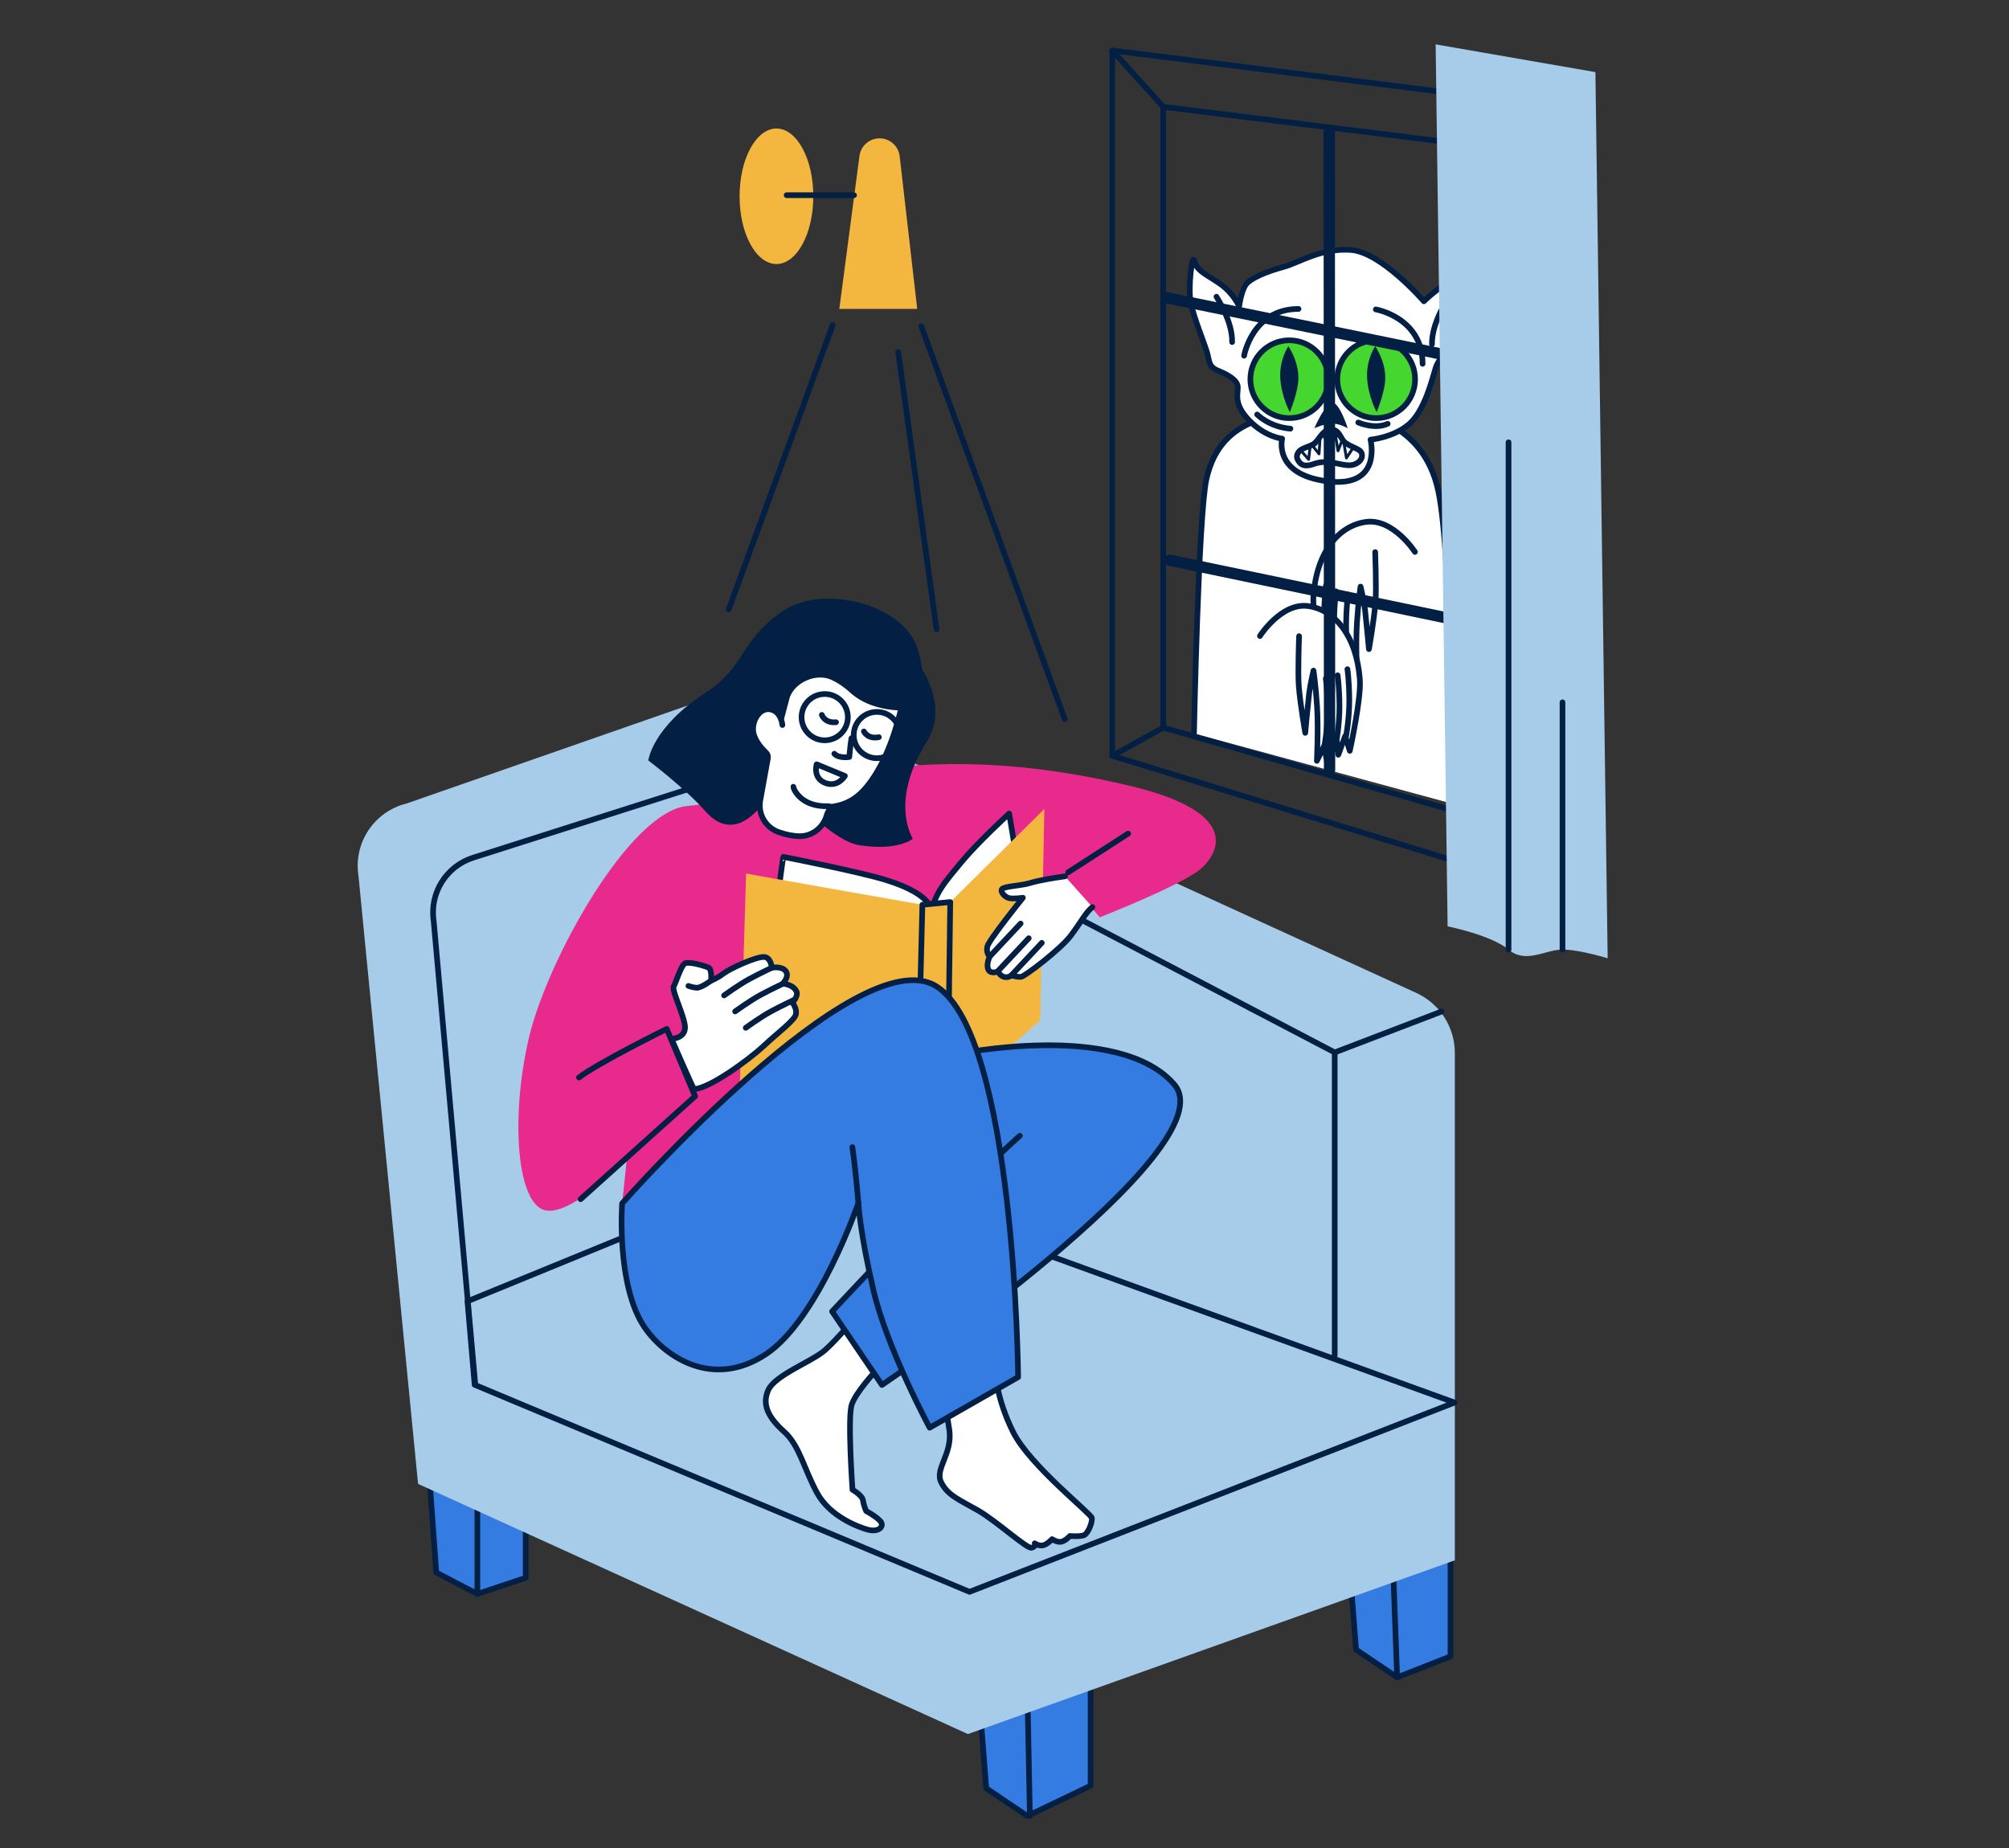 <?xml version="1.0" encoding="utf-8"?>
<!-- Generator: Adobe Illustrator 23.0.2, SVG Export Plug-In . SVG Version: 6.00 Build 0)  -->
<svg version="1.1" xmlns="http://www.w3.org/2000/svg" xmlns:xlink="http://www.w3.org/1999/xlink" x="0px" y="0px"
	 viewBox="0 0 709.97 653.29" style="enable-background:new 0 0 709.97 653.29;" xml:space="preserve">
<rect x="0" y="0" width="709.97" height="653.29" fill="#333333" stroke="none"/>
<style type="text/css">
	.st0{fill:#FFFFFF;stroke:#031F43;stroke-width:2;stroke-linecap:round;stroke-linejoin:round;stroke-miterlimit:10;}
	.st1{fill:#45D62F;stroke:#031F43;stroke-width:2;stroke-linecap:round;stroke-linejoin:round;}
	.st2{fill:none;stroke:#031F43;stroke-width:2;stroke-linecap:round;stroke-linejoin:round;stroke-miterlimit:10;}
	.st3{fill:#031F43;}
	.st4{fill:none;stroke:#031F43;stroke-linecap:round;stroke-linejoin:round;stroke-miterlimit:10;}
	.st5{fill:none;stroke:#031F43;stroke-width:4;stroke-linecap:round;stroke-linejoin:round;stroke-miterlimit:10;}
	.st6{fill:#A7CCE9;}
	.st7{fill:#347CE1;stroke:#031F43;stroke-width:2;stroke-linecap:round;stroke-linejoin:round;stroke-miterlimit:10;}
	.st8{fill:#E72A8B;}
	.st9{fill:#FFFFFF;}
	.st10{fill:#F3B63F;}
	.st11{fill:#FFFFFF;stroke:#031F43;stroke-width:2;stroke-linecap:round;stroke-linejoin:round;}
	.st12{fill:none;stroke:#031F43;stroke-width:2;stroke-linecap:round;stroke-linejoin:round;}
</style>
<g id="window">
	<g>
		<path class="st0" d="M421.95,259.25c0,0,1.56-77.01,4.39-89.88c5.19-23.57,27.16-23.17,41.15-23.97s35.55,3.99,40.75,27.96
			c5.19,23.97,4.79,110.65,4.79,110.65"/>
		<path class="st0" d="M437.91,108.28c0,0-1.89-4.48-6.48-7.78c-4.6-3.3-8.48-4.6-9.31-8.13s-2.36,9.55-1.3,14.73
			c1.06,5.19,4.83,14.26,5.77,17.56c0.94,3.3,0.47,4.95,3.89,6.36s6.84,3.3,6.95,5.77c0.12,2.47-1.65,5.89,4.01,11.78
			c5.66,5.89,11.67,6.48,11.67,6.48s-3.3,12.73,16.14,15.08c19.44,2.36,15.08-14.73,15.08-14.73s8.01-0.71,13.55-5.42
			c5.54-4.71,8.25-15.91,9.43-19.8c1.18-3.89,5.19-7.31,11.2-11.43c6.01-4.12,5.66-29.34,5.66-29.34s-7.31,8.96-11.2,10.13
			c-3.89,1.18-9.78,6.95-9.78,6.95s-15.08-17.44-25.81-18.15s-18.15,4.48-23.8,6.01c-5.66,1.53-12.02,4.01-13.55,6.6
			C438.5,103.57,437.91,108.28,437.91,108.28z"/>
		<circle class="st1" cx="455.63" cy="134.03" r="13.75"/>
		<circle class="st1" cx="486.33" cy="134.03" r="13.75"/>
		<g>
			<path class="st0" d="M500.04,195.08c0,0-7.69-11.91-17.3-10.61c-9.61,1.3-17.42,10.57-18.58,26.07
				c-0.51,6.87,3.61,25.24,3.61,25.24l1.68-5.22l2.45,6.62l0.52-4.58l3.48,7.09l1.2-5.45l2.5,5.09c0,0-0.55-11.39-0.07-19.09
				c0.48-7.7,1.29-12.9,1.29-12.9s1.2,5.1,1.56,8.06c0.36,2.96,1.39,14.02,1.39,14.02s1.81-10.06,2.32-16.68
				c0.37-4.8-0.11-17.6-0.11-17.6"/>
			<path class="st2" d="M476.96,234.5c0,0-1.32-6.8-1.25-13.67c0.07-6.87,0.67-10.64,0.67-10.64"/>
			<path class="st2" d="M472.72,233.32c0,0-1.32-6.8-1.25-13.67c0.07-6.87,0.67-10.64,0.67-10.64"/>
			<path class="st2" d="M469.2,231.16c0,0-1.32-6.8-1.25-13.67c0.07-6.87,0.67-10.64,0.67-10.64"/>
		</g>
		<path class="st3" d="M455.31,122.39c0,0-3.2,4.55-2.87,11.13c0.34,6.58,3.37,12.14,3.37,12.14s3.04-7.18,3.04-12.14
			C458.85,127.45,455.31,122.39,455.31,122.39z"/>
		<path class="st3" d="M486,122.39c0,0-3.2,4.55-2.87,11.13c0.34,6.58,3.37,12.14,3.37,12.14s3.04-7.18,3.04-12.14
			C489.55,127.45,486,122.39,486,122.39z"/>
		<path class="st2" d="M439.66,125.72c0,0,2.87-16.53,19.23-16.53"/>
		<path class="st2" d="M486.21,109.36c0,0,16.53,2.87,16.53,19.23"/>
		<path class="st3" d="M464.48,151.37c0,0,3.83-9,6.41-9c2.59,0,5.38,9,5.38,9s-2.69-1.65-5.48-1.65
			C468,149.71,464.48,151.37,464.48,151.37z"/>
		<path class="st2" d="M459.53,159.14c-0.67,0.48-1.71,1.92-0.94,3.29c0.66,1.18,1.66,3.03,5.74,1.55c6-2.17,10.94,1.74,14.67,0
			c2.84-1.32,2.68-3.64,1.72-4.55c-1.14-1.09-4.65-1.97-5.9-3.52s-1.69-4.06-4.5-4.11c-3.1-0.05-4.5,4.52-6.36,5.35
			S460.65,158.34,459.53,159.14z"/>
		<polygon class="st4" points="459.63,159.14 462.47,162.38 463.03,157.47 		"/>
		<polygon class="st4" points="463.38,156.97 466.14,160.42 466.52,154.6 		"/>
		<polygon class="st4" points="467.3,153.13 469.79,157.69 471.38,152.06 		"/>
		<polygon class="st4" points="471.89,153.52 472.84,159.34 474.52,155.15 		"/>
		<polygon class="st4" points="474.95,156.75 475.81,161.87 478.42,157.93 		"/>
		<path class="st2" d="M444.27,146.5c0,0,4.19,4.38,11.76,5.02"/>
		<path class="st2" d="M480.01,149.33c0,0,5.74,2.55,10.39,0.46"/>
		<path class="st2" d="M429.89,104.87c0.12,0.35,5.66,8.48,5.54,16.03"/>
		<path class="st2" d="M511.59,105.67c-0.12,0.35-5.66,8.48-5.54,16.03"/>
		<g>
			<path class="st0" d="M445.25,224.79c0,0,7.57-11.88,17.03-10.58c9.45,1.3,17.14,10.54,18.29,26c0.51,6.85-3.56,25.17-3.56,25.17
				l-1.65-5.21l-2.41,6.6l-0.51-4.57l-3.42,7.08l-1.18-5.44l-2.46,5.08c0,0,0.54-11.36,0.07-19.04s-1.27-12.86-1.27-12.86
				s-1.18,5.08-1.54,8.04c-0.35,2.95-1.37,13.98-1.37,13.98s-1.78-10.03-2.29-16.63c-0.37-4.79,0.11-17.55,0.11-17.55"/>
			<path class="st2" d="M467.96,264.09c0,0,1.3-6.78,1.23-13.63c-0.07-6.85-0.66-10.61-0.66-10.61"/>
			<path class="st2" d="M472.13,262.92c0,0,1.3-6.78,1.23-13.63c-0.07-6.85-0.66-10.61-0.66-10.61"/>
			<path class="st2" d="M475.6,260.76c0,0,1.3-6.78,1.23-13.63c-0.07-6.85-0.66-10.61-0.66-10.61"/>
		</g>
	</g>
	<polygon class="st2" points="548.05,37.28 393.08,17.85 393.08,267.13 550.42,315.47 	"/>
	<polygon class="st2" points="411.09,37.75 411.09,257.18 530.52,291.3 531.47,52.71 	"/>
	<line class="st5" x1="469.75" y1="46.57" x2="469.86" y2="272.07"/>
	<line class="st5" x1="411.99" y1="105.18" x2="515.35" y2="126.37"/>
	<line class="st5" x1="413.44" y1="198.02" x2="515.35" y2="219.26"/>
	<path class="st6" d="M507.35,15.68l4.23,311.74c0,0,15.34,3.05,21.53,8.21s12.88,0,19.06,0s15.97,3.09,15.97,3.09l-4.33-313.23"/>
	<line class="st2" x1="533.11" y1="335.63" x2="533.11" y2="156.33"/>
	<line class="st2" x1="552.18" y1="335.63" x2="552.18" y2="248.23"/>
	<line class="st2" x1="393.08" y1="17.85" x2="411.09" y2="37.75"/>
	<line class="st2" x1="411.09" y1="257.18" x2="393.08" y2="267.13"/>
</g>
<g id="girl">
	<g>
		<polygon class="st7" points="151.82,523.14 154.18,555.82 168.7,563.38 185.78,557.68 185.78,536.29 		"/>
		<line class="st2" x1="168.7" y1="563.38" x2="168.7" y2="531.97"/>
		<polygon class="st7" points="346.17,601.63 348.52,632.06 363.05,641.87 385.41,631.16 385.41,595.9 		"/>
		<line class="st2" x1="363.96" y1="641.87" x2="362.95" y2="591.58"/>
		<polygon class="st7" points="476.87,552.62 479.22,583.05 493.75,592.86 512.6,585.45 512.6,546.89 		"/>
		<line class="st2" x1="493.75" y1="592.86" x2="491.89" y2="542.9"/>
		<path class="st6" d="M514.13,551.49L342.05,612.9l-194.31-88.42L126.7,309.71c-1.91-11.71,5.51-22.92,17.04-25.73l102.45-35.73
			c10.03-3.5,18.66-5.09,28.33-0.67l225.96,103.35c8.32,3.8,13.65,12.11,13.65,21.26V551.49z"/>
		<path class="st2" d="M509.4,357.54l-37.72,14.44l-196.91-103.1l-107.58,34.27c-9.5,3.03-15.41,12.5-13.93,22.37l14.67,163.49"/>
		<line class="st2" x1="471.68" y1="371.99" x2="471.68" y2="479.03"/>
		<polygon class="st2" points="514.04,495.73 342.62,562.63 167.74,489.45 165.21,459.93 282.62,411.82 		"/>
	</g>
	<path class="st8" d="M221.55,409.52c0,0-20.64,21.84-29.82,17.96c-9.18-3.87-11.22-33.22-4.83-60.6c6.39-27.38,35.56-80.1,55.99-82
		c20.43-1.9,37.58-10.55,47.08-10.33s45.92-12.22,110.12,3.39c40.28,9.79,29.51,24.68,24.19,29.2c-6.82,5.8-35.61,17.08-35.61,17.08
		l-12.74-14.72c0,0-31.36,23.88-37.08,26.14c-5.72,2.26-39.46,18.22-51.59,46.19c-3.16,7.29-9.43,24.94-38.73,38.64
		c-6.59,3.08-28.67,4.86-28.67,4.86L221.55,409.52z"/>
	<path class="st2" d="M205.18,423.85l40.47-36.39l-10.03-23.79c0,0-24.35,12.03-31.01,17.17"/>
	<path class="st0" d="M351.79,485.34c0,0,0.41,9.1,6.25,20.83s27.61,28.84,27.82,30.37c0.2,1.52-1.32,5.58-2.88,6.11
		c-1.55,0.53-4.88,0.24-4.88,0.24s-1.67,1.86-3.19,2.06c-1.52,0.2-3.1-0.94-3.1-0.94s-1.85,2.01-3.37,2.22s-2.78-0.75-2.78-0.75
		s0.56,1.22-1.14,1.57s-12.4-9.45-18.93-13.21c-6.54-3.75-10.75-5.29-13.02-10.01c-2.27-4.72,4.04-9.86,2.94-18.32
		c-1.1-8.47-4.15-17.6-4.15-17.6L351.79,485.34z"/>
	<path class="st0" d="M309.59,484.43c0,0-7.03,7.49-8.58,11.99c-1.55,4.5,0.26,30.14,0.26,30.14s3.45,1.89,3.72,3.8
		c0.27,1.91,1.12,3.72,1.12,3.72s5.53,2.95,5.53,4.68s-2.12,2.71-5.09,1.87c-2.97-0.84-13.22-4.49-17.83-13
		c-4.61-8.51-6.21-16.76-11.58-21.57c-5.37-4.81-8.01-9.39-5.67-14.68c2.35-5.3,15.06-9.98,19.75-13.91
		c4.69-3.93,13.76-15.01,13.76-15.01L309.59,484.43z"/>
	<path class="st0" d="M359.36,303.89c-0.12-0.73-2.73-16.33-2.73-16.33s-11.1,10.15-16.87,17.15c-5.47,6.64-10.25,11.76-10.52,18.97
		C328.97,330.89,359.36,303.89,359.36,303.89z"/>
	<path class="st0" d="M329.24,323.68c0.24-0.7,1.83-7.11-16.28-12.68c-9.47-2.91-35.93-8.11-36.11-8.13
		c-0.18-0.02-2.03,14.61-2.03,14.61L329.24,323.68z"/>
	<g>
		<ellipse class="st9" cx="292.91" cy="257.56" rx="29.28" ry="29.5"/>
		<path class="st3" d="M320.82,229.74c0,0,16.42,17,6.64,32.53c-13.37,21.22-4.87,34.17-4.87,34.17s-5.18,4.5-19.16,2.25
			c-6.91-1.11-16.97-10.91-16.97-10.91s0.09-3.04,5.53-3.44c5.84-0.43,10.01-2.31,14.15-7.66
			C318.76,260.39,320.82,229.74,320.82,229.74z"/>
		<path class="st3" d="M279.09,246.51c1.95-5.43,9.4-8.64,14.65-6.25c2.06,0.94,4.29,2.35,6.59,4.45c9.18,8.4,23.62,6.17,23.62,6.17
			s4.75-8.67,0.12-22.14c-5.22-15.2-33.13-22.38-47.3-12.86c-15.13,10.17-13.42,19.91-27.16,28.77
			c-19.23,12.4-20.49,24.14-20.49,24.14s13.28,10.07,20.15,17.93c10.36,11.86,19.73-2.08,19.73-2.08L279.09,246.51z"/>
		<path class="st0" d="M276.49,256.25c0,0-0.36-4.77-4.26-5.52s-6.94,4.56-5.9,8.62c0.74,2.9,3.11,5.45,4.4,6.67
			c0.53,0.5,0.77,1.23,0.64,1.95l-2.7,14.88c-0.87,4.8,1.82,9.55,6.41,11.22c1.17,0.42,2.46,0.8,3.87,1.08
			c1.01,0.2,2.05,0.32,3.06,0.39c4.67,0.29,8.88-2.83,10.13-7.34l0,0c0.37-1.33,1.98-3.3,0.6-3.25c-10.14,0.35-12.5-6.59-12.38-6.87
			"/>
		<path class="st2" d="M300.9,260.91c-0.38,2.2-0.77,6.65-0.77,6.65s-3.7,0.59-5.28-1.15"/>
		<path class="st2" d="M290.43,252.68c0,0,1,2.98,5.02,2.59"/>
		<path class="st2" d="M305.3,258.53c0,0,1.32,2.85,5.28,2.02"/>
		<path class="st2" d="M288.6,270.14l9.98,4.12c0,0-2.51,4.25-7.01,2.45C287.15,274.93,288.6,270.14,288.6,270.14z"/>
		<circle class="st2" cx="291.45" cy="253.48" r="8.18"/>
		<circle class="st2" cx="309.88" cy="259.8" r="8.18"/>
	</g>
	<path class="st10" d="M263.66,308.72c0.52,0.23,62.31,11.05,62.31,11.05l9.85-0.95l33.25-32.89l-1.47,74.72l-32.71,28.78
		l-73.46-5.52L263.66,308.72z"/>
	<polygon class="st2" points="335.81,318.83 334.88,389.44 324.23,389.23 325.97,319.78 	"/>
	<g>
		<path class="st11" d="M376.36,309.74c-4.25,0.59-9.25,1.42-12.36,2.37s-9.08,1.14-9.87,2.1s0.97,2.82,2.4,3.21
			c1.43,0.39,4.95-0.11,4.95-0.11s-12.07,14.97-12.57,17.25c-0.51,2.29,0.84,3.53,0.84,3.53s-1.35,2.85-0.48,4.61
			c0.86,1.75,3.43,0.67,3.43,0.67s0.7,1.56,2.19,1.93c1.49,0.37,2.53-0.55,2.53-0.55s2.1,0.67,3.45,0.5s13.85-9.7,17.46-14.45
			s5.47-8.47,7.72-10.19"/>
		<line class="st12" x1="349.74" y1="338.1" x2="360.68" y2="326.43"/>
		<line class="st12" x1="352.6" y1="343.29" x2="363.55" y2="331.62"/>
		<line class="st12" x1="357.22" y1="344.93" x2="368.16" y2="333.26"/>
	</g>
	<g>
		<path class="st0" d="M251.3,346.59c0,0,0.34-3.9-0.85-4.54c-1.19-0.64-6.77-2.2-8.25-1.61c-1.48,0.58-3.26,6.68-4.11,8.21
			c-0.85,1.53,4.29,11.33,3.98,14.87c-0.31,3.54-4.77,3.67-4.77,3.67s7.7,17.72,7.96,17.72c5.25,0,19.5-10.44,24.56-15.17
			c5.06-4.74,11.1-9.18,11.46-11.29c0.36-2.11-1.25-4.06-1.25-4.06s2.15-2.29,1.46-3.9c-1.11-2.59-4.87-2.82-4.87-2.82
			s2.49-2.52,1.05-4.43s-4.9-1.19-4.9-1.19s-0.33-3.66-2.7-3.81c-2.85-0.18-12.14,4.12-14.44,5.88
			C253.32,345.87,251.3,346.59,251.3,346.59z"/>
		<path class="st2" d="M272.76,342.04c0,0-4.21,1.99-7.84,3.93c-3.63,1.94-9.03,5.86-9.03,5.86"/>
		<path class="st2" d="M276.66,347.7c0,0-4.21,1.99-7.84,3.93c-3.63,1.94-9.03,5.86-9.03,5.86"/>
		<path class="st2" d="M280.41,353.49c0,0-4.21,1.99-7.84,3.93c-3.63,1.94-9.03,5.86-9.03,5.86"/>
		<path class="st2" d="M251.3,346.59c0,0-3.56,2.67-5.15,2.53s-2.87-0.65-2.87-0.65"/>
	</g>
	<path class="st7" d="M337.63,372.66c0,0,57.65-12.08,77.33,10.61c19.68,22.68-103.27,106.25-103.27,106.25l-17.64-26l40.06-42.61
		L337.63,372.66z"/>
	<path class="st2" d="M352.2,409.37c0.06-0.68,8.2-7.93,8.2-7.93"/>
	<path class="st7" d="M219.86,425.34c0,0,83.35-94.47,111.14-76.66c27.79,17.8,28.8,138.06,28.8,138.06l-31.26,17.88
		c0,0-15.03-27.86-19.86-48.55s-5.34-30.86-5.34-30.86s-14.07,41.04-32.62,53.39c-18.55,12.35-35.53,1.26-42.85-9.34
		C217.71,454.56,219.86,425.34,219.86,425.34z"/>
	<path class="st2" d="M303.34,425.21c0,0-0.82-10.55-2.12-19.75"/>
	<line class="st2" x1="377.47" y1="308.33" x2="398.67" y2="294.64"/>
</g>
<g id="lamp">
	<ellipse class="st10" cx="274.39" cy="69.37" rx="13.03" ry="23.95"/>
	<path class="st10" d="M296.61,109.18h27.53l-6.2-53.95c-0.42-3.61-3.47-6.34-7.11-6.34l0,0c-3.59,0-6.63,2.66-7.1,6.22
		L296.61,109.18z"/>
	<line class="st2" x1="301.81" y1="68.99" x2="277.99" y2="68.99"/>
	<line class="st2" x1="325.6" y1="115.35" x2="376.27" y2="254.14"/>
	<line class="st2" x1="294.27" y1="114.86" x2="257.53" y2="215.39"/>
	<line class="st2" x1="317.42" y1="124.39" x2="330.97" y2="222.42"/>
</g>
</svg>

